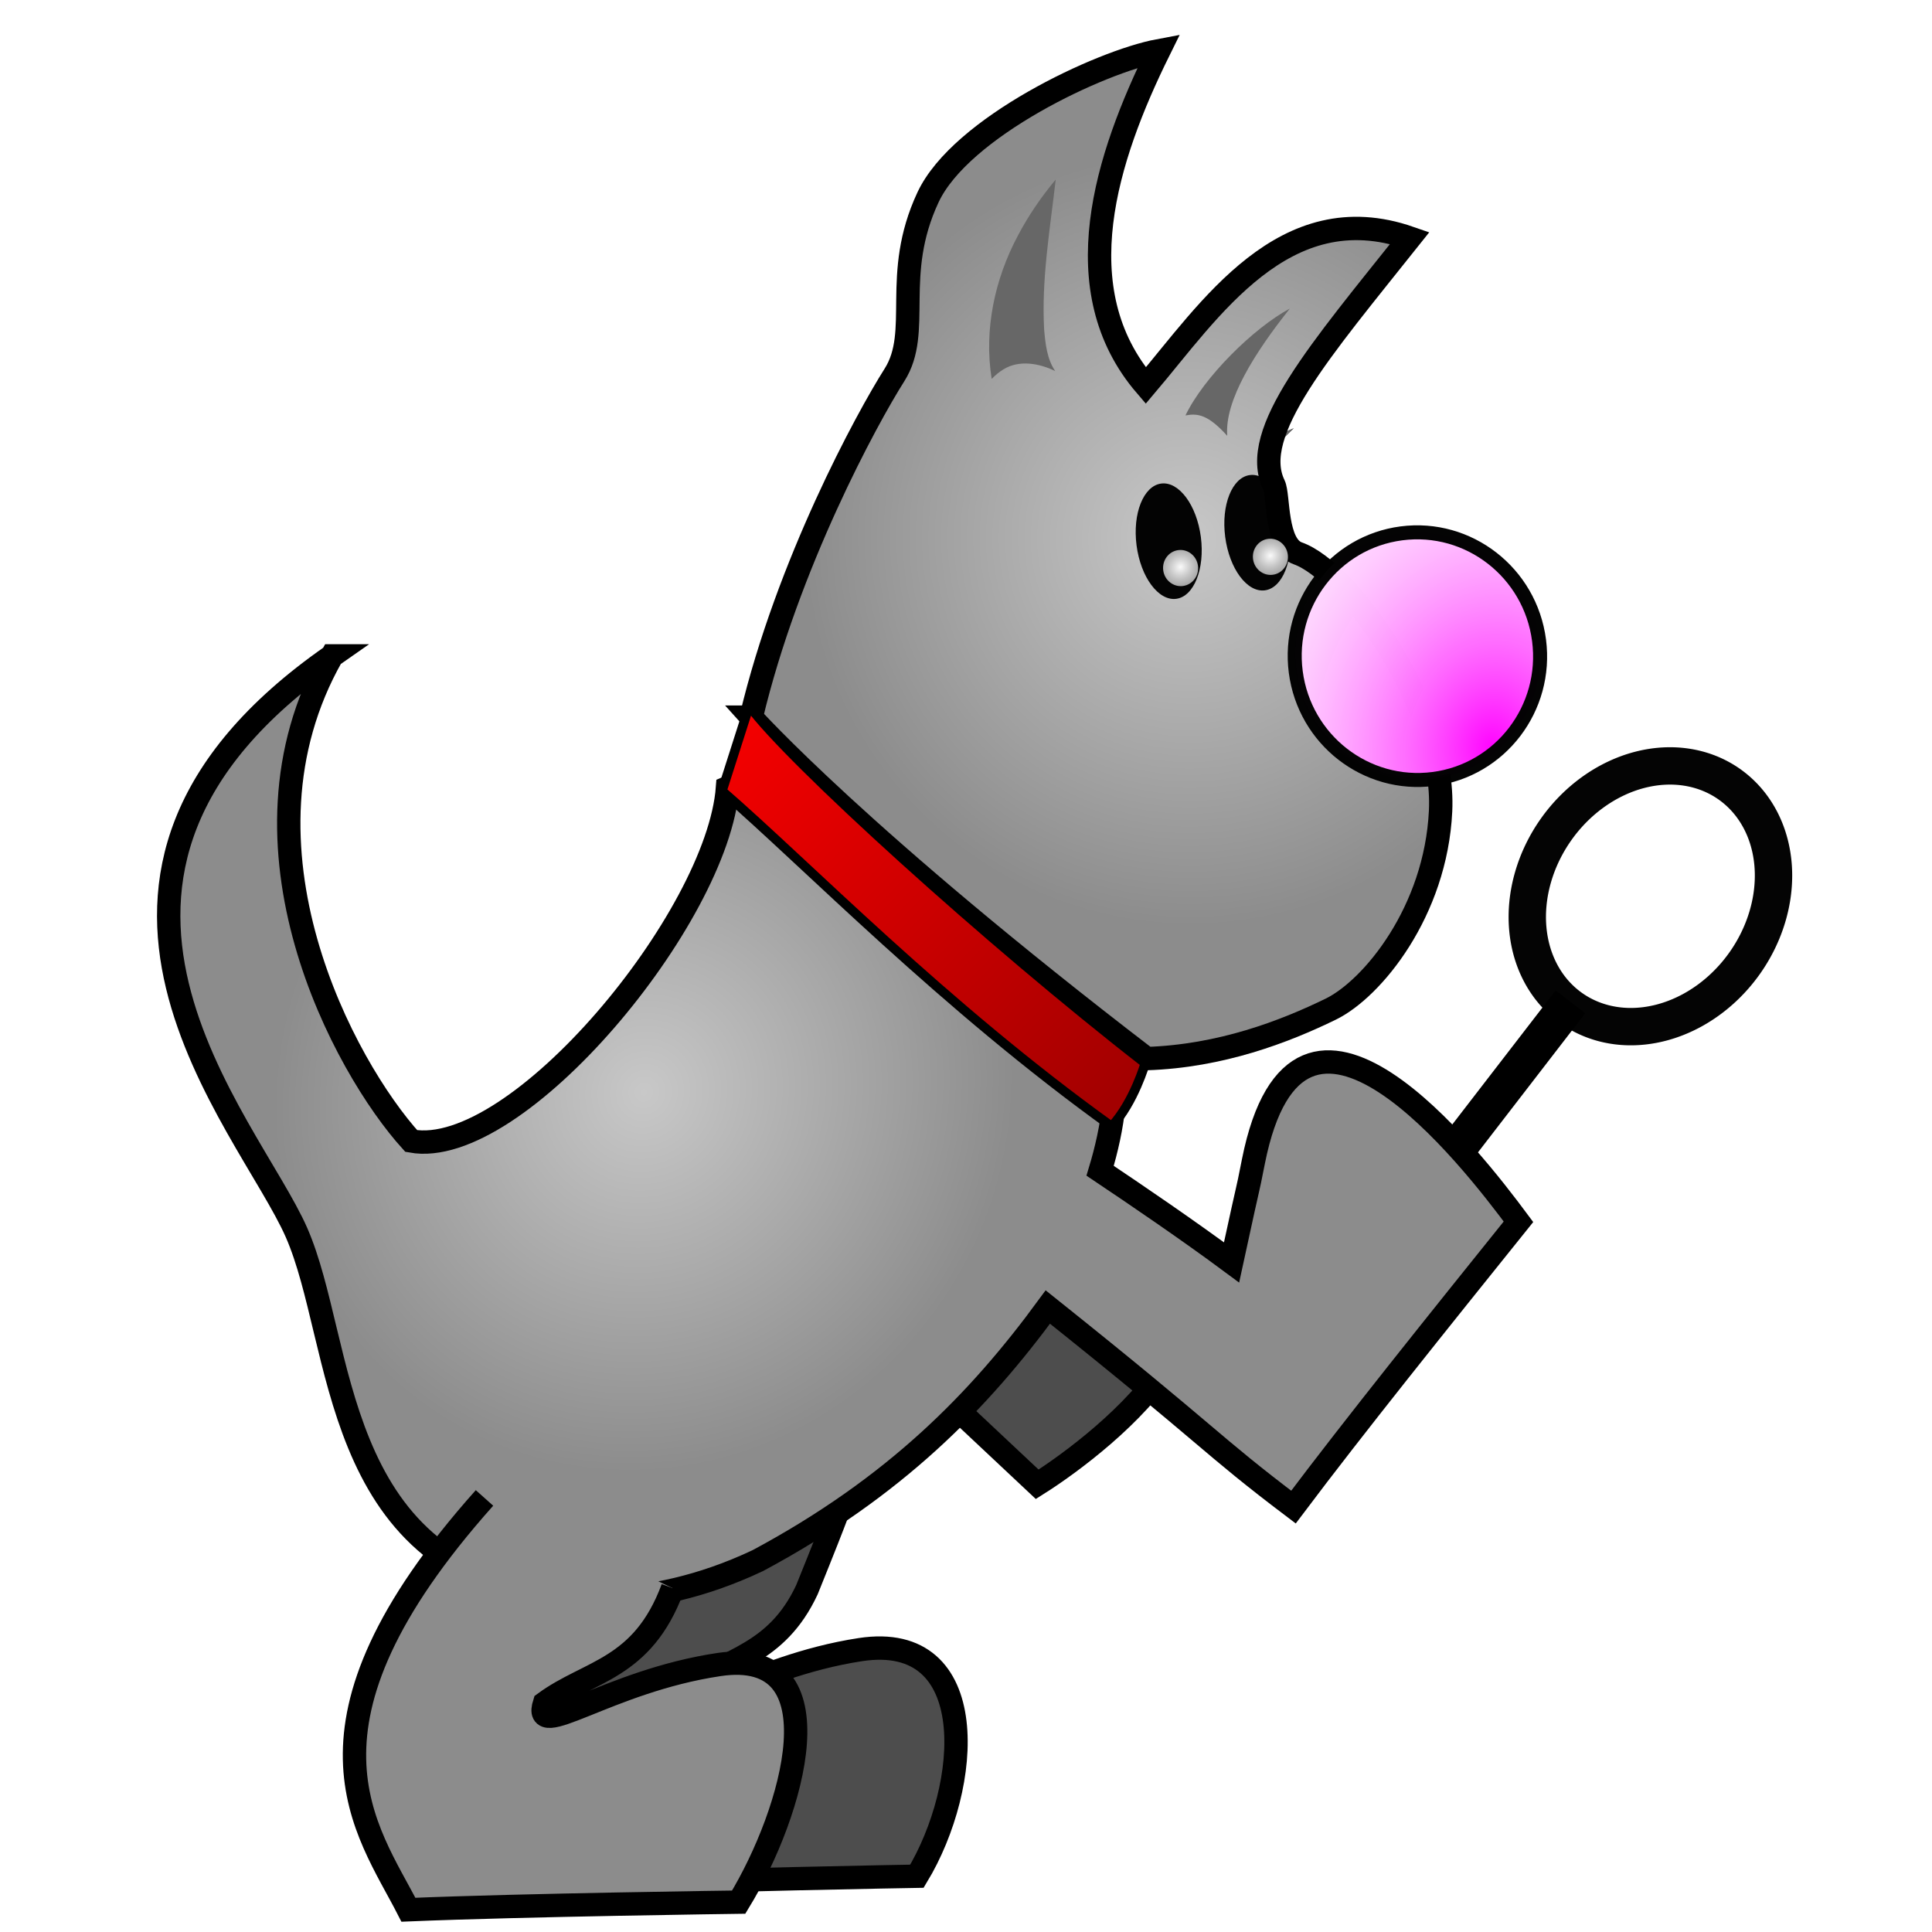<?xml version="1.0" encoding="UTF-8" standalone="no"?>
<!-- Created with Inkscape (http://www.inkscape.org/) -->

<svg
   xmlns:dc="http://purl.org/dc/elements/1.1/"
   xmlns:cc="http://creativecommons.org/ns#"
   xmlns:rdf="http://www.w3.org/1999/02/22-rdf-syntax-ns#"
   xmlns:svg="http://www.w3.org/2000/svg"
   xmlns="http://www.w3.org/2000/svg"
   xmlns:xlink="http://www.w3.org/1999/xlink"
   xmlns:sodipodi="http://sodipodi.sourceforge.net/DTD/sodipodi-0.dtd"
   xmlns:inkscape="http://www.inkscape.org/namespaces/inkscape"
   width="116.721mm"
   height="116.721mm"
   viewBox="0 0 413.579 413.579"
   id="svg2"
   version="1.1"
   inkscape:version="0.91 r13725"
   sodipodi:docname="muttlight-icon.svg">
  <defs
     id="defs4">
    <linearGradient
       inkscape:collect="always"
       id="collar">
      <stop
         style="stop-color:#f40000;stop-opacity:1"
         offset="0"
         id="stop4601" />
      <stop
         style="stop-color:#a30000;stop-opacity:1"
         offset="1"
         id="stop4603" />
    </linearGradient>
    <linearGradient
       inkscape:collect="always"
       id="body">
      <stop
         style="stop-color:#c8c8c8;stop-opacity:1"
         offset="0"
         id="stop4561" />
      <stop
         style="stop-color:#8c8c8c;stop-opacity:1"
         offset="1"
         id="stop4563" />
    </linearGradient>
    <linearGradient
       id="linearGradient4150"
       inkscape:collect="always">
      <stop
         id="stop4160"
         offset="0"
         style="stop-color:#ffffff;stop-opacity:1" />
      <stop
         id="stop4162"
         offset="1"
         style="stop-color:#000000;stop-opacity:0;" />
    </linearGradient>
    <linearGradient
       inkscape:collect="always"
       id="linearGradient4247">
      <stop
         style="stop-color:#ff00ff;stop-opacity:1"
         offset="0"
         id="stop4249" />
      <stop
         style="stop-color:#ffffff;stop-opacity:0"
         offset="1"
         id="stop4251" />
    </linearGradient>
    <radialGradient
       inkscape:collect="always"
       xlink:href="#linearGradient4247"
       id="radialGradient4253"
       cx="787.681"
       cy="438.591"
       fx="787.681"
       fy="438.591"
       r="28.75"
       gradientTransform="matrix(0.877,-3.264,2.619,0.704,-1022.985,2703.78)"
       gradientUnits="userSpaceOnUse" />
    <filter
       inkscape:collect="always"
       style="color-interpolation-filters:sRGB"
       id="filter4278"
       x="-0.168"
       width="1.335"
       y="-0.093"
       height="1.187">
      <feGaussianBlur
         inkscape:collect="always"
         stdDeviation="0.969"
         id="feGaussianBlur4280" />
    </filter>
    <filter
       inkscape:collect="always"
       style="color-interpolation-filters:sRGB"
       id="filter4278-3"
       x="-0.168"
       width="1.335"
       y="-0.093"
       height="1.187">
      <feGaussianBlur
         inkscape:collect="always"
         stdDeviation="0.969"
         id="feGaussianBlur4280-7" />
    </filter>
    <radialGradient
       inkscape:collect="always"
       xlink:href="#linearGradient4150"
       id="radialGradient4156-8"
       cx="751"
       cy="384.594"
       fx="751"
       fy="384.594"
       r="3.75"
       gradientTransform="matrix(5.33,-2.766,2.585,4.983,-4226.825,544.859)"
       gradientUnits="userSpaceOnUse" />
    <filter
       inkscape:collect="always"
       style="color-interpolation-filters:sRGB"
       id="filter4226-4"
       x="-0.183"
       width="1.366"
       y="-0.177"
       height="1.354">
      <feGaussianBlur
         inkscape:collect="always"
         stdDeviation="0.572"
         id="feGaussianBlur4228-0" />
    </filter>
    <radialGradient
       inkscape:collect="always"
       xlink:href="#linearGradient4150"
       id="radialGradient4156-8-9"
       cx="751"
       cy="384.594"
       fx="751"
       fy="384.594"
       r="3.75"
       gradientTransform="matrix(5.33,-2.766,2.585,4.983,-4246.195,544.765)"
       gradientUnits="userSpaceOnUse" />
    <filter
       inkscape:collect="always"
       style="color-interpolation-filters:sRGB"
       id="filter4226-4-3"
       x="-0.183"
       width="1.366"
       y="-0.177"
       height="1.354">
      <feGaussianBlur
         inkscape:collect="always"
         stdDeviation="0.572"
         id="feGaussianBlur4228-0-7" />
    </filter>
    <filter
       inkscape:collect="always"
       style="color-interpolation-filters:sRGB"
       id="filter4417"
       x="-0.024"
       width="1.048"
       y="-0.024"
       height="1.048">
      <feGaussianBlur
         inkscape:collect="always"
         stdDeviation="0.527"
         id="feGaussianBlur4419" />
    </filter>
    <filter
       inkscape:collect="always"
       style="color-interpolation-filters:sRGB"
       id="filter4519"
       x="-0.078"
       width="1.156"
       y="-0.037"
       height="1.073">
      <feGaussianBlur
         inkscape:collect="always"
         stdDeviation="0.622"
         id="feGaussianBlur4521" />
    </filter>
    <filter
       inkscape:collect="always"
       style="color-interpolation-filters:sRGB"
       id="filter4523"
       x="-0.059"
       width="1.119"
       y="-0.059"
       height="1.118">
      <feGaussianBlur
         inkscape:collect="always"
         stdDeviation="0.622"
         id="feGaussianBlur4525" />
    </filter>
    <radialGradient
       inkscape:collect="always"
       xlink:href="#body"
       id="radialGradient4573"
       cx="738.633"
       cy="352.552"
       fx="738.633"
       fy="352.552"
       r="78.69"
       gradientTransform="matrix(-1.02,0.214,-0.217,-1.031,1587.58,594.443)"
       gradientUnits="userSpaceOnUse" />
    <filter
       inkscape:collect="always"
       style="color-interpolation-filters:sRGB"
       id="filter4595"
       x="-0.013"
       width="1.026"
       y="-0.011"
       height="1.022">
      <feGaussianBlur
         inkscape:collect="always"
         stdDeviation="0.46"
         id="feGaussianBlur4597" />
    </filter>
    <linearGradient
       inkscape:collect="always"
       xlink:href="#collar"
       id="linearGradient4605"
       x1="654.031"
       y1="418.825"
       x2="724.495"
       y2="507.026"
       gradientUnits="userSpaceOnUse" />
    <radialGradient
       inkscape:collect="always"
       xlink:href="#linearGradient4150"
       id="radialGradient4231"
       gradientUnits="userSpaceOnUse"
       gradientTransform="matrix(5.33,-2.766,2.585,4.983,-4226.825,544.859)"
       cx="751"
       cy="384.594"
       fx="751"
       fy="384.594"
       r="3.75" />
    <radialGradient
       inkscape:collect="always"
       xlink:href="#linearGradient4150"
       id="radialGradient4233"
       gradientUnits="userSpaceOnUse"
       gradientTransform="matrix(5.33,-2.766,2.585,4.983,-4246.195,544.765)"
       cx="751"
       cy="384.594"
       fx="751"
       fy="384.594"
       r="3.75" />
    <radialGradient
       inkscape:collect="always"
       xlink:href="#body"
       id="radialGradient4355"
       gradientUnits="userSpaceOnUse"
       gradientTransform="matrix(-0.411,0.776,-0.74,-0.392,1246.709,171.839)"
       cx="634.981"
       cy="458.207"
       fx="634.981"
       fy="458.207"
       r="93.678" />
    <radialGradient
       inkscape:collect="always"
       xlink:href="#body"
       id="radialGradient4591-5"
       cx="634.981"
       cy="458.207"
       fx="634.981"
       fy="458.207"
       r="93.678"
       gradientTransform="matrix(-0.789,0.385,-0.367,-0.753,1304.222,561.513)"
       gradientUnits="userSpaceOnUse" />
    <filter
       inkscape:collect="always"
       style="color-interpolation-filters:sRGB"
       id="filter4444"
       x="-0.013"
       width="1.026"
       y="-0.011"
       height="1.022">
      <feGaussianBlur
         inkscape:collect="always"
         stdDeviation="0.27"
         id="feGaussianBlur4446" />
    </filter>
    <filter
       inkscape:collect="always"
       style="color-interpolation-filters:sRGB"
       id="filter4534"
       x="-0.028"
       width="1.055"
       y="-0.021"
       height="1.043">
      <feGaussianBlur
         inkscape:collect="always"
         stdDeviation="0.367"
         id="feGaussianBlur4536" />
    </filter>
    <radialGradient
       inkscape:collect="always"
       xlink:href="#linearGradient4150"
       id="radialGradient4216"
       gradientUnits="userSpaceOnUse"
       gradientTransform="matrix(5.33,-2.766,2.585,4.983,-4226.825,544.859)"
       cx="751"
       cy="384.594"
       fx="751"
       fy="384.594"
       r="3.75" />
    <radialGradient
       inkscape:collect="always"
       xlink:href="#linearGradient4150"
       id="radialGradient4218"
       gradientUnits="userSpaceOnUse"
       gradientTransform="matrix(5.33,-2.766,2.585,4.983,-4246.195,544.765)"
       cx="751"
       cy="384.594"
       fx="751"
       fy="384.594"
       r="3.75" />
    <filter
       inkscape:collect="always"
       style="color-interpolation-filters:sRGB"
       id="filter4284"
       x="-0.006"
       width="1.012"
       y="-0.009"
       height="1.018">
      <feGaussianBlur
         inkscape:collect="always"
         stdDeviation="0.736"
         id="feGaussianBlur4286" />
    </filter>
    <filter
       inkscape:collect="always"
       style="color-interpolation-filters:sRGB"
       id="filter4300"
       x="-0.007"
       width="1.014"
       y="-0.007"
       height="1.015">
      <feGaussianBlur
         inkscape:collect="always"
         stdDeviation="0.274"
         id="feGaussianBlur4302" />
    </filter>
    <filter
       inkscape:collect="always"
       style="color-interpolation-filters:sRGB"
       id="filter4316"
       x="-0.009"
       width="1.018"
       y="-0.006"
       height="1.012">
      <feGaussianBlur
         inkscape:collect="always"
         stdDeviation="0.545"
         id="feGaussianBlur4318" />
    </filter>
    <filter
       inkscape:collect="always"
       style="color-interpolation-filters:sRGB"
       id="filter4336"
       x="-0.012"
       width="1.024"
       y="-0.01"
       height="1.02">
      <feGaussianBlur
         inkscape:collect="always"
         stdDeviation="0.445"
         id="feGaussianBlur4338" />
    </filter>
    <filter
       inkscape:collect="always"
       style="color-interpolation-filters:sRGB"
       id="filter4356"
       x="-0.01"
       width="1.02"
       y="-0.011"
       height="1.023">
      <feGaussianBlur
         inkscape:collect="always"
         stdDeviation="0.387"
         id="feGaussianBlur4358" />
    </filter>
    <filter
       inkscape:collect="always"
       style="color-interpolation-filters:sRGB"
       id="filter4517"
       x="-0.04"
       width="1.079"
       y="-0.023"
       height="1.045">
      <feGaussianBlur
         inkscape:collect="always"
         stdDeviation="0.234"
         id="feGaussianBlur4519" />
    </filter>
    <filter
       inkscape:collect="always"
       style="color-interpolation-filters:sRGB"
       id="filter4517-4"
       x="-0.04"
       width="1.079"
       y="-0.023"
       height="1.045">
      <feGaussianBlur
         inkscape:collect="always"
         stdDeviation="0.234"
         id="feGaussianBlur4519-7" />
    </filter>
  </defs>
  <sodipodi:namedview
     id="base"
     pagecolor="#ffffff"
     bordercolor="#666666"
     borderopacity="1.0"
     inkscape:pageopacity="0.0"
     inkscape:pageshadow="2"
     inkscape:zoom="1.3610179"
     inkscape:cx="212.76114"
     inkscape:cy="207.42239"
     inkscape:document-units="px"
     inkscape:current-layer="layer2"
     showgrid="false"
     fit-margin-top="0"
     fit-margin-left="0"
     fit-margin-right="0"
     fit-margin-bottom="0"
     units="mm" />
  <g
     style="display:inline"
     inkscape:label="rear front leg"
     id="g4840"
     inkscape:groupmode="layer"
     transform="translate(-508.816,-251.136)">
    <path
       inkscape:connector-curvature="0"
       id="path4844"
       d="m 765.89,542.884 c 0.141,45.23 1.425,51.799 2.094,74.522 21.92,-0.707 50.204,-0.707 77.781,-0.707 4.243,-16.263 12.446,-69.145 -29.322,-49.564 -8.281,3.882 3.354,-3.678 -16.445,6.221 -0.484,-12.583 -5.115,-35.344 -5.895,-44.123"
       style="fill:#4d4d4d;fill-opacity:1;fill-rule:evenodd;stroke:#000000;stroke-width:5;stroke-linecap:butt;stroke-linejoin:miter;stroke-miterlimit:4;stroke-dasharray:none;stroke-opacity:1;filter:url(#filter4336)"
       sodipodi:nodetypes="cccscc"
       transform="matrix(0.729,0.685,-0.685,0.729,536.724,-460.048)" />
    <path
       sodipodi:nodetypes="cccc"
       inkscape:connector-curvature="0"
       id="path4852"
       d="m 760.67,362.61 c 2.671,-0.144 4.821,0.436 8.309,5.48 0.362,-7.581 8.249,-17.002 16.794,-25.279 -8.206,3.098 -20.148,12.193 -25.102,19.799 z"
       style="fill:#676767;fill-opacity:1;fill-rule:evenodd;stroke:none;stroke-width:1px;stroke-linecap:butt;stroke-linejoin:miter;stroke-opacity:1;filter:url(#filter4523)" />
    <g
       id="g4854">
      <ellipse
         style="opacity:0.99;fill:#000000;fill-opacity:1;fill-rule:evenodd;stroke:none;stroke-width:5;stroke-linecap:round;stroke-linejoin:round;stroke-miterlimit:4;stroke-dasharray:none;stroke-dashoffset:0;stroke-opacity:1;filter:url(#filter4278-3)"
         id="ellipse4856"
         cx="772.691"
         cy="389.48"
         rx="6.938"
         ry="12.438" />
      <ellipse
         style="opacity:0.99;fill:url(#radialGradient4216);fill-opacity:1;fill-rule:evenodd;stroke:none;stroke-width:5;stroke-linecap:round;stroke-linejoin:round;stroke-miterlimit:4;stroke-dasharray:none;stroke-dashoffset:0;stroke-opacity:1;filter:url(#filter4226-4)"
         id="ellipse4858"
         cx="770.141"
         cy="384.271"
         rx="3.75"
         ry="3.875" />
    </g>
    <g
       id="g4860">
      <g
         id="g4862">
        <ellipse
           ry="12.438"
           rx="6.938"
           cy="390.157"
           cx="752.312"
           id="ellipse4864"
           style="opacity:0.99;fill:#000000;fill-opacity:1;fill-rule:evenodd;stroke:none;stroke-width:5;stroke-linecap:round;stroke-linejoin:round;stroke-miterlimit:4;stroke-dasharray:none;stroke-dashoffset:0;stroke-opacity:1;filter:url(#filter4278)" />
      </g>
      <ellipse
         style="display:inline;opacity:0.99;fill:url(#radialGradient4218);fill-opacity:1;fill-rule:evenodd;stroke:none;stroke-width:5;stroke-linecap:round;stroke-linejoin:round;stroke-miterlimit:4;stroke-dasharray:none;stroke-dashoffset:0;stroke-opacity:1;filter:url(#filter4226-4-3)"
         id="ellipse4866"
         cx="750.771"
         cy="384.177"
         rx="3.75"
         ry="3.875" />
    </g>
  </g>
  <g
     inkscape:groupmode="layer"
     id="g4872"
     inkscape:label="rear back leg"
     style="display:inline"
     transform="translate(-508.816,-251.136)">
    <path
       sodipodi:nodetypes="cccscc"
       style="fill:#4d4d4d;fill-opacity:1;fill-rule:evenodd;stroke:#000000;stroke-width:5;stroke-linecap:butt;stroke-linejoin:miter;stroke-miterlimit:4;stroke-dasharray:none;stroke-opacity:1;filter:url(#filter4356)"
       d="m 572.923,543.491 c -32.42,41.075 -16.215,61.206 -8.299,77.235 24.749,-0.707 70.711,-0.707 70.711,-0.707 12.021,-19.092 14.894,-52.238 -11.269,-48.702 -23.948,3.236 -40.305,16.263 -37.477,7.777 8.965,-6.418 19.43,-6.822 26.251,-20.789 7.706,-18.153 7.429,-18.158 7.429,-18.158 l 0,0 0,0"
       id="path4874"
       inkscape:connector-curvature="0"
       transform="matrix(1,-0.017,0.017,1,59.225,43.556)" />
    <path
       style="fill:#676767;fill-opacity:1;fill-rule:evenodd;stroke:none;stroke-width:1px;stroke-linecap:butt;stroke-linejoin:miter;stroke-opacity:1;filter:url(#filter4523)"
       d="m 760.67,362.61 c 2.671,-0.144 4.821,0.436 8.309,5.48 0.362,-7.581 8.249,-17.002 16.794,-25.279 -8.206,3.098 -20.148,12.193 -25.102,19.799 z"
       id="path4878"
       inkscape:connector-curvature="0"
       sodipodi:nodetypes="cccc" />
    <g
       id="g4880">
      <ellipse
         ry="12.438"
         rx="6.938"
         cy="389.48"
         cx="772.691"
         id="ellipse4882"
         style="opacity:0.99;fill:#000000;fill-opacity:1;fill-rule:evenodd;stroke:none;stroke-width:5;stroke-linecap:round;stroke-linejoin:round;stroke-miterlimit:4;stroke-dasharray:none;stroke-dashoffset:0;stroke-opacity:1;filter:url(#filter4278-3)" />
      <ellipse
         ry="3.875"
         rx="3.75"
         cy="384.271"
         cx="770.141"
         id="ellipse4884"
         style="opacity:0.99;fill:url(#radialGradient4156-8);fill-opacity:1;fill-rule:evenodd;stroke:none;stroke-width:5;stroke-linecap:round;stroke-linejoin:round;stroke-miterlimit:4;stroke-dasharray:none;stroke-dashoffset:0;stroke-opacity:1;filter:url(#filter4226-4)" />
    </g>
    <g
       id="g4886">
      <g
         id="g4888">
        <ellipse
           style="opacity:0.99;fill:#000000;fill-opacity:1;fill-rule:evenodd;stroke:none;stroke-width:5;stroke-linecap:round;stroke-linejoin:round;stroke-miterlimit:4;stroke-dasharray:none;stroke-dashoffset:0;stroke-opacity:1;filter:url(#filter4278)"
           id="ellipse4890"
           cx="752.312"
           cy="390.157"
           rx="6.938"
           ry="12.438" />
      </g>
      <ellipse
         ry="3.875"
         rx="3.75"
         cy="384.177"
         cx="750.771"
         id="ellipse4892"
         style="display:inline;opacity:0.99;fill:url(#radialGradient4156-8-9);fill-opacity:1;fill-rule:evenodd;stroke:none;stroke-width:5;stroke-linecap:round;stroke-linejoin:round;stroke-miterlimit:4;stroke-dasharray:none;stroke-dashoffset:0;stroke-opacity:1;filter:url(#filter4226-4-3)" />
    </g>
  </g>
  <g
     inkscape:groupmode="layer"
     id="layer1"
     inkscape:label="magnifying glass"
     transform="translate(-508.816,-251.136)">
    <path
       transform="matrix(0.818,0.575,-0.575,0.818,398.983,-425.113)"
       style="opacity:0.99;fill:none;fill-opacity:1;fill-rule:evenodd;stroke:#000000;stroke-width:8;stroke-linecap:round;stroke-linejoin:miter;stroke-miterlimit:4;stroke-dasharray:none;stroke-dashoffset:0;stroke-opacity:1;filter:url(#filter4444)"
       d="m 902.975,443.928 a 24.749,29.345 0 0 1 -24.749,29.345 24.749,29.345 0 0 1 -24.749,-29.345 24.749,29.345 0 0 1 24.749,-29.345 24.749,29.345 0 0 1 24.749,29.345 z"
       id="path4442"
       inkscape:connector-curvature="0" />
    <path
       style="fill:none;fill-opacity:0.75;fill-rule:evenodd;stroke:#000000;stroke-width:8;stroke-linecap:butt;stroke-linejoin:miter;stroke-miterlimit:4;stroke-dasharray:none;stroke-opacity:1;filter:url(#filter4534)"
       d="m 845,465.594 -32,41.5"
       id="path4448"
       inkscape:connector-curvature="0"
       sodipodi:nodetypes="cc" />
  </g>
  <g
     inkscape:groupmode="layer"
     id="layer2"
     inkscape:label="mutt"
     style="display:inline"
     transform="translate(-508.816,-251.136)">
    <path
       style="fill:url(#radialGradient4355);fill-opacity:1;fill-rule:evenodd;stroke:#000000;stroke-width:5;stroke-linecap:butt;stroke-linejoin:miter;stroke-miterlimit:4;stroke-dasharray:none;stroke-opacity:1;filter:url(#filter4284)"
       d="m 579.879,391.535 c -67.786,47.239 -17.923,99.881 -7.59,123.453 10.333,23.572 7.065,71.076 54.754,77.754 0,0 19.161,4.251 44.027,-7.545 29.39,-15.768 47.305,-34.145 62.054,-54.267 35.348,28.219 34.449,29.114 52.581,42.824 13.178,-17.531 30.894,-39.58 48.166,-61.078 -10.021,-13.493 -47.041,-61.553 -56.736,-12.93 -1.789,8.97 -5.4e-4,-1.1e-4 -4.684,21.635 -9.28,-6.886 -20.631,-14.599 -28.135,-19.623 2.75,-9.112 4.425,-19.467 1.793,-26.992 -36.695,-6.075 -63.973,-63.102 -81.555,-55.047 -2.06,27.792 -45.074,79.818 -67.705,75.668 -14.266,-15.735 -40.105,-63.098 -16.971,-103.852 z"
       id="path4202"
       inkscape:connector-curvature="0"
       sodipodi:nodetypes="cscccccsccccccc" />
    <path
       style="fill:url(#radialGradient4573);fill-opacity:1;fill-rule:evenodd;stroke:#000000;stroke-width:5;stroke-linecap:butt;stroke-linejoin:miter;stroke-miterlimit:4;stroke-dasharray:none;stroke-opacity:1;filter:url(#filter4316)"
       d="m 660.195,414.654 c 11.971,-31.512 32.77,-60.175 39.841,-68.66 7.071,-8.485 2.121,-21.213 12.021,-36.77 8.887,-13.965 40.305,-24.042 53.033,-24.749 -14.142,21.213 -26.87,48.083 -12.021,70.711 15.556,-14.142 34.648,-36.77 60.104,-24.042 -21.92,21.213 -39.575,36.831 -35.652,48.662 0.792,2.388 -1.433,12.847 3.203,15.181 10.075,5.072 27.156,36.309 23.17,58.608 -3.79,21.205 -19.387,35.855 -28.77,39.012 -10.399,3.5 -24.613,6.95 -40.441,5.414 C 680,443.594 660.195,414.654 660.195,414.654 Z"
       id="path4227"
       inkscape:connector-curvature="0"
       sodipodi:nodetypes="csscccsssscc"
       transform="matrix(0.992,-0.129,0.129,0.992,-38.779,78.484)" />
    <ellipse
       style="display:inline;opacity:0.99;fill:#ffffff;fill-opacity:1;fill-rule:evenodd;stroke:none;stroke-width:3;stroke-linecap:round;stroke-linejoin:round;stroke-miterlimit:4;stroke-dasharray:none;stroke-dashoffset:0;stroke-opacity:1"
       id="path4229-9"
       cx="754.913"
       cy="492.415"
       rx="26.25"
       ry="26.5"
       transform="matrix(0.992,-0.129,0.129,0.992,0,0)" />
    <ellipse
       style="opacity:0.99;fill:url(#radialGradient4253);fill-opacity:1;fill-rule:evenodd;stroke:#000000;stroke-width:3;stroke-linecap:round;stroke-linejoin:round;stroke-miterlimit:4;stroke-dasharray:none;stroke-dashoffset:0;stroke-opacity:1;filter:url(#filter4417)"
       id="path4229"
       cx="803.25"
       cy="420.094"
       rx="26.25"
       ry="26.5"
       transform="matrix(0.992,-0.129,0.129,0.992,-38.779,78.484)" />
    <path
       style="fill:#676767;fill-opacity:1;fill-rule:evenodd;stroke:none;stroke-width:1px;stroke-linecap:butt;stroke-linejoin:miter;stroke-opacity:1;filter:url(#filter4519)"
       d="m 720.561,349.506 c -0.325,-10.617 3.392,-21.103 9.522,-29.69 2.78,-3.948 6.015,-7.567 9.564,-10.838 -2.581,10.416 -5.807,20.773 -6.594,31.532 -0.122,3.044 -0.211,6.293 1.198,9.085 -3.154,-2.082 -7.336,-3.428 -10.965,-1.768 -0.983,0.426 -1.88,1.024 -2.724,1.679 z"
       id="path4255"
       inkscape:connector-curvature="0"
       transform="matrix(0.992,-0.129,0.129,0.992,-38.779,78.484)" />
    <path
       style="fill:#676767;fill-opacity:1;fill-rule:evenodd;stroke:none;stroke-width:1px;stroke-linecap:butt;stroke-linejoin:miter;stroke-opacity:1;filter:url(#filter4523)"
       d="m 760.67,362.61 c 2.671,-0.144 4.821,0.436 8.309,5.48 0.362,-7.581 8.249,-17.002 16.794,-25.279 -8.206,3.098 -20.148,12.193 -25.102,19.799 z"
       id="path4257"
       inkscape:connector-curvature="0"
       sodipodi:nodetypes="cccc"
       transform="matrix(0.992,-0.129,0.129,0.992,-38.779,78.484)" />
    <ellipse
       style="opacity:0.99;fill:#000000;fill-opacity:1;fill-rule:evenodd;stroke:none;stroke-width:5;stroke-linecap:round;stroke-linejoin:round;stroke-miterlimit:4;stroke-dasharray:none;stroke-dashoffset:0;stroke-opacity:1;filter:url(#filter4517)"
       id="path4146-5"
       cx="772.691"
       cy="389.48"
       rx="6.938"
       ry="12.438"
       transform="matrix(0.992,-0.129,0.129,0.992,-38.779,78.484)" />
    <ellipse
       style="opacity:0.99;fill:url(#radialGradient4231);fill-opacity:1;fill-rule:evenodd;stroke:none;stroke-width:5;stroke-linecap:round;stroke-linejoin:round;stroke-miterlimit:4;stroke-dasharray:none;stroke-dashoffset:0;stroke-opacity:1;filter:url(#filter4226-4)"
       id="path4148-6"
       cx="770.141"
       cy="384.271"
       rx="3.75"
       ry="3.875"
       transform="matrix(0.992,-0.129,0.129,0.992,-32.779,88.484)" />
    <ellipse
       style="display:inline;opacity:0.99;fill:#000000;fill-opacity:1;fill-rule:evenodd;stroke:none;stroke-width:5;stroke-linecap:round;stroke-linejoin:round;stroke-miterlimit:4;stroke-dasharray:none;stroke-dashoffset:0;stroke-opacity:1;filter:url(#filter4517-4)"
       id="path4146-5-4"
       cx="772.691"
       cy="389.48"
       rx="6.938"
       ry="12.438"
       transform="matrix(0.992,-0.129,0.129,0.992,-57.754,80.3)" />
    <ellipse
       style="display:inline;opacity:0.99;fill:url(#radialGradient4233);fill-opacity:1;fill-rule:evenodd;stroke:none;stroke-width:5;stroke-linecap:round;stroke-linejoin:round;stroke-miterlimit:4;stroke-dasharray:none;stroke-dashoffset:0;stroke-opacity:1;filter:url(#filter4226-4-3)"
       id="path4148-6-6"
       cx="750.771"
       cy="384.177"
       rx="3.75"
       ry="3.875"
       transform="matrix(0.992,-0.129,0.129,0.992,-32.779,88.484)" />
    <path
       style="fill:url(#linearGradient4605);fill-opacity:1;fill-rule:evenodd;stroke:#000000;stroke-width:2;stroke-linecap:butt;stroke-linejoin:miter;stroke-miterlimit:4;stroke-dasharray:none;stroke-opacity:1;filter:url(#filter4595)"
       d="m 651.971,429.51 c 15.91,17.854 41.047,51.644 73.416,81.935 5.44,-4.549 8.867,-12.485 8.867,-12.485 -29.571,-29.817 -67.525,-74.479 -74.158,-86.775 z"
       id="path4593"
       inkscape:connector-curvature="0"
       sodipodi:nodetypes="ccccc"
       transform="matrix(0.992,-0.129,0.129,0.992,-38.779,78.484)" />
    <path
       sodipodi:nodetypes="cccscc"
       transform="matrix(1,-0.013,0.013,1,50.016,42.352)"
       inkscape:connector-curvature="0"
       id="path4254-0"
       d="m 555.537,536.666 c -44.304,48.391 -26.004,70.565 -17.43,87.928 24.749,-0.707 70.711,-0.707 70.711,-0.707 12.021,-19.092 22.628,-54.448 -3.535,-50.912 -23.948,3.236 -40.305,16.263 -37.477,7.777 9.653,-6.911 21.044,-6.849 27.754,-24.25"
       style="display:inline;fill:url(#radialGradient4591-5);fill-opacity:1;fill-rule:evenodd;stroke:#000000;stroke-width:5;stroke-linecap:butt;stroke-linejoin:miter;stroke-miterlimit:4;stroke-dasharray:none;stroke-opacity:1;filter:url(#filter4300)" />
  </g>
</svg>
